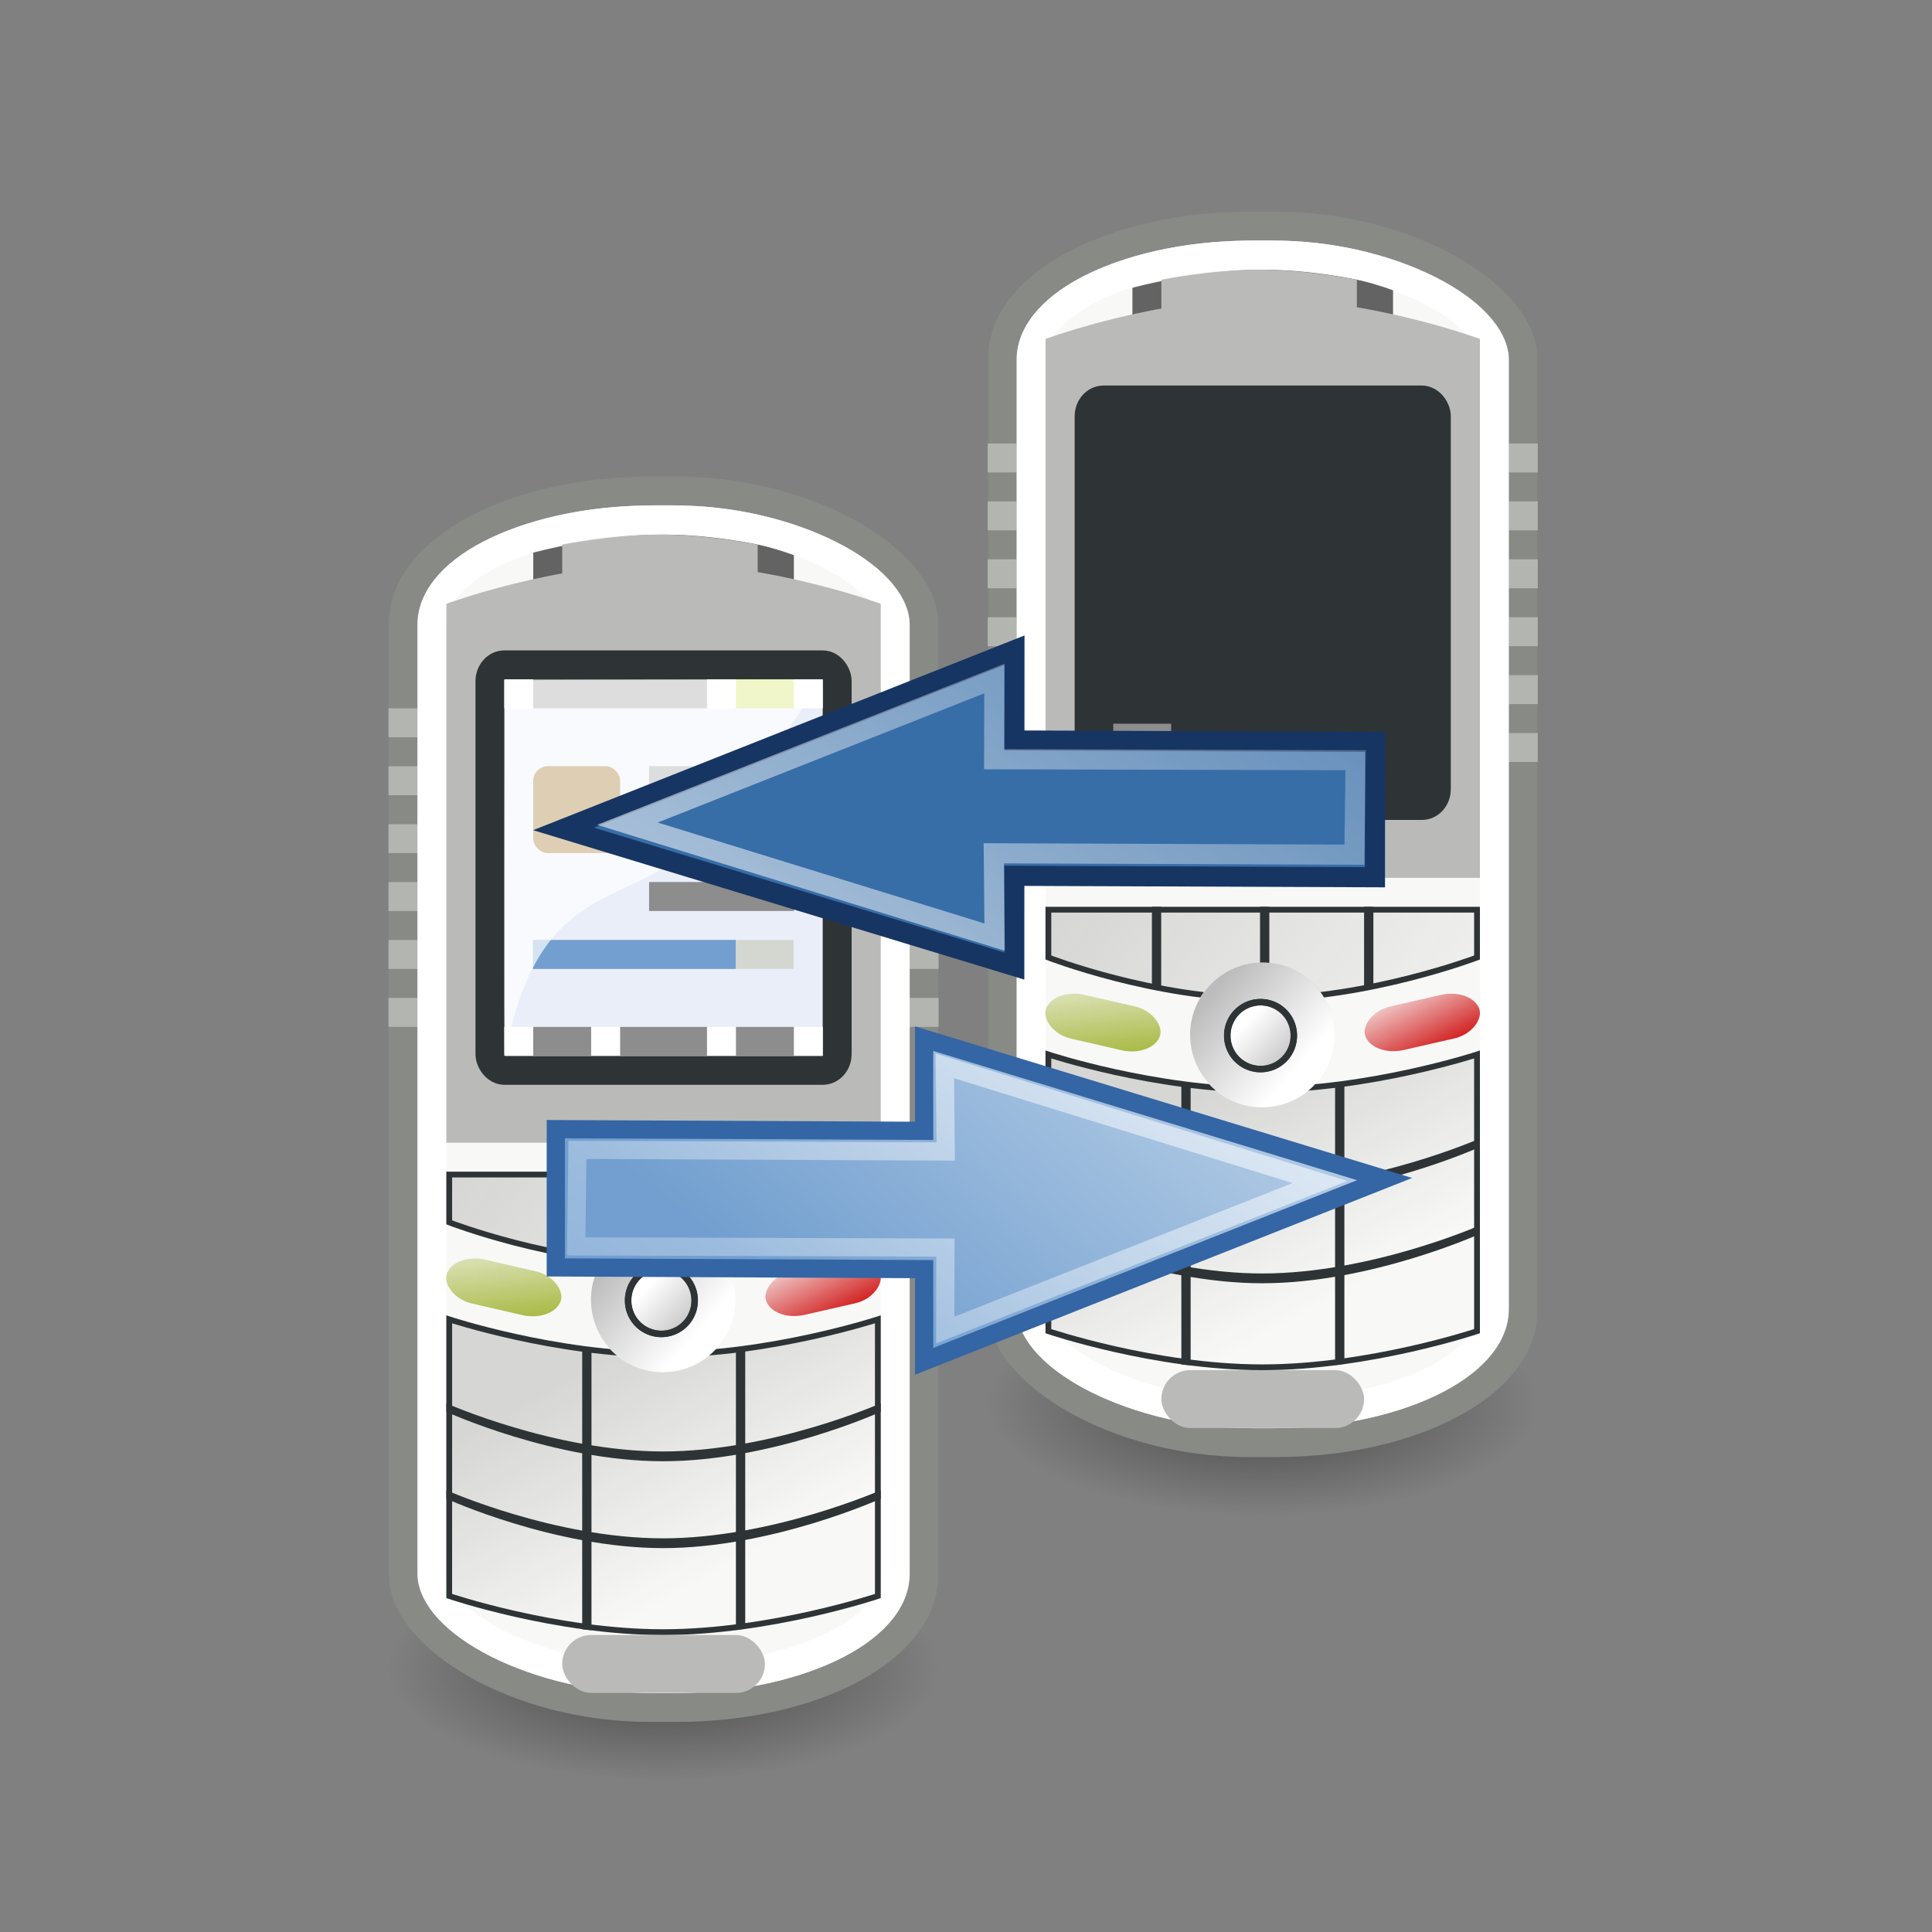<?xml version="1.0" encoding="UTF-8" standalone="no"?>
<svg
   xmlns:dc="http://purl.org/dc/elements/1.1/"
   xmlns:cc="http://creativecommons.org/ns#"
   xmlns:rdf="http://www.w3.org/1999/02/22-rdf-syntax-ns#"
   xmlns:svg="http://www.w3.org/2000/svg"
   xmlns="http://www.w3.org/2000/svg"
   xmlns:xlink="http://www.w3.org/1999/xlink"
   xmlns:sodipodi="http://sodipodi.sourceforge.net/DTD/sodipodi-0.dtd"
   xmlns:inkscape="http://www.inkscape.org/namespaces/inkscape"
   contentScriptType="text/ecmascript"
   width="88"
   baseProfile="tiny"
   zoomAndPan="magnify"
   contentStyleType="text/css"
   viewBox="0 0 88 88"
   height="88"
   preserveAspectRatio="xMidYMid meet"
   version="1.0"
   id="svg137839"
   sodipodi:version="0.32"
   inkscape:version="0.46"
   sodipodi:docname="switch.svg"
   inkscape:output_extension="org.inkscape.output.svg.inkscape">
  <rect x="0" y="0" width="88" height="88" fill="#808080" stroke="none"/>
  <sodipodi:namedview
     inkscape:window-height="682"
     inkscape:window-width="1024"
     inkscape:pageshadow="2"
     inkscape:pageopacity="0.0"
     guidetolerance="10.0"
     gridtolerance="10.0"
     objecttolerance="10.0"
     borderopacity="1.0"
     bordercolor="#666666"
     pagecolor="#ffffff"
     id="base"
     showgrid="false"
     inkscape:zoom="5.25"
     inkscape:cx="75.428571"
     inkscape:cy="44"
     inkscape:window-x="0"
     inkscape:window-y="52"
     inkscape:current-layer="svg137839" />
  <defs
     id="defs137841">
    <linearGradient
       inkscape:collect="always"
       xlink:href="#linearGradient5476"
       id="linearGradient59840"
       gradientUnits="userSpaceOnUse"
       gradientTransform="matrix(-0.902,0.211,-0.212,-0.899,63.541,37.874)"
       x1="25.95"
       y1="2.87"
       x2="29.478"
       y2="46.062" />
    <linearGradient
       inkscape:collect="always"
       id="linearGradient5476">
      <stop
         style="stop-color:#ffffff;stop-opacity:1;"
         offset="0"
         id="stop5478" />
      <stop
         style="stop-color:#ffffff;stop-opacity:0;"
         offset="1"
         id="stop5480" />
    </linearGradient>
    <linearGradient
       inkscape:collect="always"
       xlink:href="#linearGradient5476"
       id="linearGradient59859"
       gradientUnits="userSpaceOnUse"
       gradientTransform="matrix(1.107,-0.258,0.26,1.102,-19.667,12.198)"
       x1="25.95"
       y1="2.87"
       x2="29.478"
       y2="46.062" />
    <linearGradient
       id="linearGradient5464">
      <stop
         style="stop-color:#729fcf;stop-opacity:1;"
         offset="0"
         id="stop5466" />
      <stop
         style="stop-color:#afc9e4;stop-opacity:1;"
         offset="1"
         id="stop5468" />
    </linearGradient>
    <linearGradient
       inkscape:collect="always"
       xlink:href="#linearGradient5464"
       id="linearGradient59857"
       gradientUnits="userSpaceOnUse"
       gradientTransform="matrix(1.107,-0.258,0.26,1.102,-19.667,12.198)"
       x1="21.587"
       y1="23.499"
       x2="21.587"
       y2="2.816" />
    <inkscape:perspective
       sodipodi:type="inkscape:persp3d"
       inkscape:vp_x="0 : 44 : 1"
       inkscape:vp_y="0 : 1000 : 0"
       inkscape:vp_z="88 : 44 : 1"
       inkscape:persp3d-origin="44 : 29.333333 : 1"
       id="perspective138057" />
    <linearGradient
       x1="247.109"
       y1="-138.39"
       x2="249.828"
       gradientUnits="userSpaceOnUse"
       y2="-138.39"
       xlink:type="simple"
       xlink:actuate="onLoad"
       id="linearGradient7718"
       xlink:show="other">
      <stop
         stop-opacity="1"
         stop-color="#2e3436"
         offset="0"
         id="stop137844" />
      <stop
         stop-opacity="0"
         stop-color="#2e3436"
         offset="1"
         id="stop137846" />
    </linearGradient>
    <linearGradient
       x1="247.109"
       y1="-138.39"
       x2="249.828"
       gradientUnits="userSpaceOnUse"
       y2="-138.39"
       xlink:type="simple"
       xlink:actuate="onLoad"
       id="linearGradient7716"
       xlink:show="other">
      <stop
         stop-opacity="1"
         stop-color="#2e3436"
         offset="0"
         id="stop137849" />
      <stop
         stop-opacity="0"
         stop-color="#2e3436"
         offset="1"
         id="stop137851" />
    </linearGradient>
    <linearGradient
       x1="247.109"
       y1="-138.39"
       x2="249.828"
       gradientUnits="userSpaceOnUse"
       y2="-138.39"
       xlink:type="simple"
       xlink:actuate="onLoad"
       id="linearGradient4233"
       xlink:show="other">
      <stop
         stop-opacity="1"
         stop-color="#2e3436"
         offset="0"
         id="stop137854" />
      <stop
         stop-opacity="0"
         stop-color="#2e3436"
         offset="1"
         id="stop137856" />
    </linearGradient>
    <linearGradient
       xlink:type="simple"
       xlink:actuate="onLoad"
       id="linearGradient4227"
       xlink:show="other">
      <stop
         stop-opacity="1"
         stop-color="#2e3436"
         offset="0"
         id="stop137859" />
      <stop
         stop-opacity="0"
         stop-color="#2e3436"
         offset="1"
         id="stop137861" />
    </linearGradient>
    <linearGradient
       x1="-450.478"
       y1="-207.909"
       x2="-454.326"
       gradientUnits="userSpaceOnUse"
       y2="-211.445"
       xlink:type="simple"
       xlink:actuate="onLoad"
       id="linearGradient4023"
       xlink:show="other">
      <stop
         stop-opacity="1"
         stop-color="#8d8d8d"
         offset="0"
         id="stop137864" />
      <stop
         stop-opacity="0"
         stop-color="#8d8d8d"
         offset="1"
         id="stop137866" />
    </linearGradient>
    <linearGradient
       xlink:type="simple"
       xlink:actuate="onLoad"
       id="linearGradient3066"
       xlink:show="other">
      <stop
         stop-opacity="1"
         stop-color="#8d8d8d"
         offset="0"
         id="stop137869" />
      <stop
         stop-opacity="0"
         stop-color="#8d8d8d"
         offset="1"
         id="stop137871" />
    </linearGradient>
    <linearGradient
       x1="-454.629"
       y1="-212.707"
       x2="-450.646"
       gradientUnits="userSpaceOnUse"
       y2="-209.195"
       xlink:type="simple"
       xlink:actuate="onLoad"
       id="linearGradient4021"
       xlink:show="other">
      <stop
         stop-opacity="1"
         stop-color="#8d8d8d"
         offset="0"
         id="stop137874" />
      <stop
         stop-opacity="0"
         stop-color="#8d8d8d"
         offset="1"
         id="stop137876" />
    </linearGradient>
    <linearGradient
       xlink:type="simple"
       xlink:actuate="onLoad"
       id="linearGradient3056"
       xlink:show="other">
      <stop
         stop-opacity="1"
         stop-color="#8d8d8d"
         offset="0"
         id="stop137879" />
      <stop
         stop-opacity="0"
         stop-color="#8d8d8d"
         offset="1"
         id="stop137881" />
    </linearGradient>
    <linearGradient
       gradientTransform="translate(265.076,115.04)"
       id="linearGradient4281"
       gradientUnits="userSpaceOnUse"
       xlink:show="other"
       xlink:type="simple"
       x1="-284.97"
       y1="-77.513"
       y2="-80.6"
       x2="-284.242"
       xlink:actuate="onLoad">
      <stop
         stop-opacity="1"
         stop-color="#cc0000"
         offset="0"
         id="stop137884" />
      <stop
         stop-opacity="0"
         stop-color="#cc0000"
         offset="1"
         id="stop137886" />
    </linearGradient>
    <linearGradient
       xlink:type="simple"
       xlink:actuate="onLoad"
       id="linearGradient4275"
       xlink:show="other">
      <stop
         stop-opacity="1"
         stop-color="#cc0000"
         offset="0"
         id="stop137889" />
      <stop
         stop-opacity="0"
         stop-color="#cc0000"
         offset="1"
         id="stop137891" />
    </linearGradient>
    <linearGradient
       gradientTransform="translate(-164.004,215.587)"
       id="linearGradient4273"
       gradientUnits="userSpaceOnUse"
       xlink:show="other"
       xlink:type="simple"
       x1="191.132"
       y1="-188.647"
       y2="-192.713"
       x2="189.64"
       xlink:actuate="onLoad">
      <stop
         stop-opacity="1"
         stop-color="#9db029"
         offset="0"
         id="stop137894" />
      <stop
         stop-opacity="0"
         stop-color="#9db029"
         offset="1"
         id="stop137896" />
    </linearGradient>
    <linearGradient
       xlink:type="simple"
       xlink:actuate="onLoad"
       id="linearGradient4267"
       xlink:show="other">
      <stop
         stop-opacity="1"
         stop-color="#9db029"
         offset="0"
         id="stop137899" />
      <stop
         stop-opacity="0"
         stop-color="#9db029"
         offset="1"
         id="stop137901" />
    </linearGradient>
    <linearGradient
       x1="-456.224"
       y1="-244.171"
       x2="-451.312"
       gradientUnits="userSpaceOnUse"
       y2="-244.875"
       xlink:type="simple"
       xlink:actuate="onLoad"
       id="linearGradient4141"
       xlink:show="other">
      <stop
         stop-opacity="1"
         stop-color="#636363"
         offset="0"
         id="stop137904" />
      <stop
         stop-opacity="0"
         stop-color="#636363"
         offset="1"
         id="stop137906" />
    </linearGradient>
    <linearGradient
       xlink:type="simple"
       xlink:actuate="onLoad"
       id="linearGradient137908"
       xlink:show="other">
      <stop
         stop-opacity="1"
         stop-color="#636363"
         offset="0"
         id="stop137910" />
      <stop
         stop-opacity="0"
         stop-color="#636363"
         offset="1"
         id="stop137912" />
    </linearGradient>
    <linearGradient
       gradientTransform="matrix(0.797,0,0,0.743,385.556,187.252)"
       id="linearGradient3959"
       gradientUnits="userSpaceOnUse"
       xlink:show="other"
       xlink:type="simple"
       x1="-458.009"
       y1="-206.957"
       y2="-197.333"
       x2="-452.352"
       xlink:actuate="onLoad">
      <stop
         stop-opacity="1"
         stop-color="#d6d6d4"
         offset="0"
         id="stop137915" />
      <stop
         stop-opacity="0"
         stop-color="#d6d6d4"
         offset="1"
         id="stop137917" />
    </linearGradient>
    <linearGradient
       xlink:type="simple"
       xlink:actuate="onLoad"
       id="linearGradient19198"
       xlink:show="other">
      <stop
         stop-opacity="1"
         stop-color="#d6d6d4"
         offset="0"
         id="stop137920" />
      <stop
         stop-opacity="0"
         stop-color="#d6d6d4"
         offset="1"
         id="stop137922" />
    </linearGradient>
    <linearGradient
       gradientTransform="matrix(0.799,0,0,0.747,386.436,188.145)"
       id="linearGradient4197"
       gradientUnits="userSpaceOnUse"
       xlink:show="other"
       xlink:type="simple"
       x1="-462.031"
       y1="-216.857"
       y2="-204.177"
       x2="-443.469"
       xlink:actuate="onLoad">
      <stop
         stop-opacity="1"
         stop-color="#d6d6d4"
         offset="0"
         id="stop137925" />
      <stop
         stop-opacity="0"
         stop-color="#d6d6d4"
         offset="1"
         id="stop137927" />
    </linearGradient>
    <radialGradient
       gradientTransform="matrix(1,0,0,0.202,0,36.038)"
       id="radialGradient7013"
       gradientUnits="userSpaceOnUse"
       xlink:show="other"
       xlink:type="simple"
       r="13.474"
       cx="30.428"
       fx="30.428"
       cy="45.153"
       fy="45.153"
       xlink:actuate="onLoad">
      <stop
         stop-opacity="1"
         stop-color="#000000"
         offset="0"
         id="stop137930" />
      <stop
         stop-opacity="0"
         stop-color="#000000"
         offset="1"
         id="stop137932" />
    </radialGradient>
    <linearGradient
       xlink:type="simple"
       xlink:actuate="onLoad"
       id="linearGradient5919"
       xlink:show="other">
      <stop
         stop-opacity="1"
         stop-color="#000000"
         offset="0"
         id="stop137935" />
      <stop
         stop-opacity="0"
         stop-color="#000000"
         offset="1"
         id="stop137937" />
    </linearGradient>
    <radialGradient
       gradientTransform="matrix(3.495,4.547273e-2,-1.300942e-2,1,-25.421,-0.464)"
       id="linearGradient2924"
       gradientUnits="userSpaceOnUse"
       xlink:show="other"
       xlink:type="simple"
       r="2.188"
       cx="10.269"
       fx="10.269"
       cy="37.355"
       fy="37.355"
       xlink:actuate="onLoad">
      <stop
         stop-opacity="1"
         stop-color="#ffffff"
         offset="0"
         id="stop137940" />
      <stop
         stop-opacity="0"
         stop-color="#ffffff"
         offset="1"
         id="stop137942" />
    </radialGradient>
    <linearGradient
       xlink:type="simple"
       xlink:actuate="onLoad"
       id="linearGradient137944"
       xlink:show="other">
      <stop
         stop-opacity="1"
         stop-color="#ffffff"
         offset="0"
         id="stop137946" />
      <stop
         stop-opacity="0"
         stop-color="#ffffff"
         offset="1"
         id="stop137948" />
    </linearGradient>
    <radialGradient
       inkscape:collect="always"
       xlink:href="#radialGradient7013"
       id="radialGradient138529"
       gradientUnits="userSpaceOnUse"
       gradientTransform="matrix(1,0,0,0.202,0,36.038)"
       cx="30.428"
       cy="45.153"
       fx="30.428"
       fy="45.153"
       r="13.474" />
    <linearGradient
       inkscape:collect="always"
       xlink:href="#linearGradient4197"
       id="linearGradient138531"
       gradientUnits="userSpaceOnUse"
       gradientTransform="matrix(0.799,0,0,0.747,386.436,188.145)"
       x1="-462.031"
       y1="-216.857"
       x2="-443.469"
       y2="-204.177" />
    <linearGradient
       inkscape:collect="always"
       xlink:href="#linearGradient3959"
       id="linearGradient138533"
       gradientUnits="userSpaceOnUse"
       gradientTransform="matrix(0.797,0,0,0.743,385.556,187.252)"
       x1="-458.009"
       y1="-206.957"
       x2="-452.352"
       y2="-197.333" />
    <linearGradient
       inkscape:collect="always"
       xlink:href="#linearGradient4273"
       id="linearGradient138535"
       gradientUnits="userSpaceOnUse"
       gradientTransform="translate(-164.004,215.587)"
       x1="191.132"
       y1="-188.647"
       x2="189.64"
       y2="-192.713" />
    <linearGradient
       inkscape:collect="always"
       xlink:href="#linearGradient4281"
       id="linearGradient138537"
       gradientUnits="userSpaceOnUse"
       gradientTransform="translate(265.076,115.04)"
       x1="-284.97"
       y1="-77.513"
       x2="-284.242"
       y2="-80.6" />
    <linearGradient
       inkscape:collect="always"
       xlink:href="#linearGradient4021"
       id="linearGradient138539"
       gradientUnits="userSpaceOnUse"
       x1="-454.629"
       y1="-212.707"
       x2="-450.646"
       y2="-209.195" />
    <linearGradient
       inkscape:collect="always"
       xlink:href="#linearGradient7716"
       id="linearGradient138541"
       gradientUnits="userSpaceOnUse"
       x1="247.109"
       y1="-138.39"
       x2="249.828"
       y2="-138.39" />
    <linearGradient
       inkscape:collect="always"
       xlink:href="#linearGradient4023"
       id="linearGradient138543"
       gradientUnits="userSpaceOnUse"
       x1="-450.478"
       y1="-207.909"
       x2="-454.326"
       y2="-211.445" />
    <linearGradient
       inkscape:collect="always"
       xlink:href="#linearGradient7718"
       id="linearGradient138545"
       gradientUnits="userSpaceOnUse"
       x1="247.109"
       y1="-138.39"
       x2="249.828"
       y2="-138.39" />
    <linearGradient
       inkscape:collect="always"
       xlink:href="#linearGradient4233"
       id="linearGradient138547"
       gradientUnits="userSpaceOnUse"
       x1="247.109"
       y1="-138.39"
       x2="249.828"
       y2="-138.39" />
  </defs>
  <g
     transform="matrix(1.319,0,0,1.319,-2.103,19.058)"
     id="g137950">
    <path
       display="inline"
       d="M 43.903,45.153 C 43.903,46.656 37.87,47.873 30.428,47.873 C 22.986,47.873 16.954,46.656 16.954,45.153 C 16.954,43.651 22.986,42.433 30.428,42.433 C 37.87,42.433 43.903,43.651 43.903,45.153 z"
       transform="matrix(0.705,0,0,1.419,3.056,-20.921)"
       stroke-miterlimit="4"
       id="path137952"
       style="fill:url(#radialGradient7013);fill-opacity:0.45;stroke:none;stroke-width:1.8;stroke-linecap:round;stroke-linejoin:round;stroke-miterlimit:4;stroke-dasharray:none;stroke-opacity:1;display:inline" />
    <rect
       display="inline"
       width="17.966"
       stroke-miterlimit="4"
       height="42.003"
       x="15.526"
       rx="8.519"
       y="2.511"
       ry="4.542"
       id="rect137954"
       style="fill:#f8f8f7;fill-opacity:1;stroke:#888a85;stroke-width:1;stroke-linecap:round;stroke-linejoin:round;stroke-miterlimit:4;stroke-dasharray:none;stroke-opacity:1;display:inline" />
    <path
       display="inline"
       d="M 20.009,4.637 C 20.009,4.637 22.259,4.012 24.509,4.012 C 26.759,4.012 29.009,4.637 29.009,4.637 L 29.009,13.012 L 20.009,13.012 L 20.009,4.637 z"
       stroke-miterlimit="4"
       id="path137956"
       style="fill:#636363;fill-opacity:1;stroke:none;stroke-width:1;stroke-linecap:round;stroke-linejoin:round;stroke-miterlimit:4;stroke-opacity:1;display:inline" />
    <path
       display="inline"
       d="M 21.009,4.36 C 21.009,4.36 22.697,4.012 24.384,4.012 C 26.072,4.012 27.759,4.36 27.759,4.36 L 27.759,9.012 L 21.009,9.012 L 21.009,4.36 z"
       stroke-miterlimit="4"
       id="path137958"
       style="fill:#babbb8;fill-opacity:1;stroke:none;stroke-width:1;stroke-linecap:round;stroke-linejoin:round;stroke-miterlimit:4;stroke-opacity:1;display:inline" />
    <rect
       display="inline"
       width="16"
       stroke-miterlimit="4"
       height="40.018"
       x="16.509"
       rx="7.738"
       y="3.501"
       ry="3.636"
       id="rect137960"
       style="fill:none;fill-opacity:0.577;stroke:#ffffff;stroke-width:1;stroke-linecap:round;stroke-linejoin:round;stroke-miterlimit:4;stroke-dasharray:none;stroke-opacity:1;display:inline" />
    <path
       display="inline"
       d="M 17.009,6.402 C 17.009,6.402 20.759,5.012 24.509,5.012 C 28.259,5.012 32.009,6.402 32.009,6.402 L 32.009,25.012 L 17.009,25.012 L 17.009,6.402 z"
       stroke-miterlimit="4"
       id="path137962"
       style="fill:#babbb8;fill-opacity:1;stroke:none;stroke-width:1;stroke-linecap:round;stroke-linejoin:round;stroke-miterlimit:4;stroke-opacity:1;display:inline" />
    <path
       display="inline"
       d="M 17.107,26.112 L 31.909,26.112 L 31.909,27.763 C 31.909,27.763 28.173,29.183 24.473,29.183 C 20.772,29.183 17.107,27.763 17.107,27.763 L 17.107,26.112 z"
       stroke-miterlimit="4"
       id="path137964"
       style="fill:url(#linearGradient4197);fill-opacity:1;stroke:#2e3436;stroke-width:0.2;stroke-linecap:round;stroke-linejoin:miter;stroke-miterlimit:4;stroke-dasharray:none;stroke-opacity:1;display:inline" />
    <path
       display="inline"
       d="M 17.107,31.112 C 17.107,31.112 20.79,32.327 24.491,32.327 C 28.191,32.327 31.909,31.112 31.909,31.112 L 31.909,40.666 C 31.909,40.666 28.191,41.914 24.491,41.914 C 20.79,41.914 17.107,40.666 17.107,40.666 L 17.107,31.112 z"
       stroke-miterlimit="4"
       id="path137966"
       style="fill:url(#linearGradient3959);fill-opacity:1;stroke:#2e3436;stroke-width:0.2;stroke-linecap:round;stroke-linejoin:miter;stroke-miterlimit:4;stroke-dasharray:none;stroke-opacity:1;display:inline" />
    <rect
       display="inline"
       width="0.324"
       transform="matrix(0.991,-0.134,0,1,0,0)"
       stroke-miterlimit="4"
       height="9.64"
       x="27.253"
       y="35.851"
       id="rect137968"
       style="fill:#2e3436;fill-opacity:1;fill-rule:nonzero;stroke:none;stroke-width:0.2;stroke-linecap:round;stroke-linejoin:round;stroke-miterlimit:4;stroke-dasharray:none;stroke-opacity:1;display:inline" />
    <rect
       display="inline"
       width="0.322"
       transform="matrix(0.996,9.476264e-2,0,1,0,0)"
       stroke-miterlimit="4"
       height="9.626"
       x="21.786"
       y="30.127"
       id="rect137970"
       style="fill:#2e3436;fill-opacity:1;fill-rule:nonzero;stroke:none;stroke-width:0.2;stroke-linecap:round;stroke-linejoin:round;stroke-miterlimit:4;stroke-dasharray:none;stroke-opacity:1;display:inline" />
    <rect
       display="inline"
       width="11.99"
       stroke-miterlimit="4"
       height="14.002"
       x="18.514"
       rx="0.498"
       y="8.511"
       ry="0.564"
       id="rect137972"
       style="fill:#eaeef9;fill-opacity:1;stroke:#2e3436;stroke-width:1;stroke-linecap:round;stroke-linejoin:round;stroke-miterlimit:4;stroke-dasharray:none;stroke-opacity:1;display:inline" />
    <rect
       display="inline"
       width="11"
       stroke-miterlimit="4"
       height="1"
       x="19.009"
       y="21.012"
       id="rect137974"
       style="fill:#ffffff;fill-opacity:1;fill-rule:nonzero;stroke:none;stroke-width:1;stroke-linecap:butt;stroke-linejoin:round;stroke-miterlimit:4;stroke-dasharray:none;stroke-opacity:1;display:inline" />
    <rect
       display="inline"
       width="3"
       stroke-miterlimit="4"
       height="1"
       x="23.009"
       rx="0"
       y="21.012"
       ry="1.237"
       id="rect137976"
       style="fill:#8d8d8d;fill-opacity:1;stroke:none;stroke-width:0.25;stroke-linecap:round;stroke-linejoin:round;stroke-miterlimit:4;stroke-dasharray:none;stroke-opacity:1;display:inline" />
    <rect
       display="inline"
       width="0.321"
       stroke-miterlimit="4"
       height="2.75"
       x="20.682"
       y="26.012"
       id="rect137978"
       style="fill:#2e3436;fill-opacity:1;fill-rule:nonzero;stroke:none;stroke-width:0.2;stroke-linecap:round;stroke-linejoin:round;stroke-miterlimit:4;stroke-dasharray:none;stroke-opacity:1;display:inline" />
    <rect
       display="inline"
       width="0.321"
       stroke-miterlimit="4"
       height="3.163"
       x="24.416"
       y="26.012"
       id="rect137980"
       style="fill:#2e3436;fill-opacity:1;fill-rule:nonzero;stroke:none;stroke-width:0.2;stroke-linecap:round;stroke-linejoin:round;stroke-miterlimit:4;stroke-dasharray:none;stroke-opacity:1;display:inline" />
    <rect
       display="inline"
       width="0.321"
       stroke-miterlimit="4"
       height="2.734"
       x="28.009"
       y="26.012"
       id="rect137982"
       style="fill:#2e3436;fill-opacity:1;fill-rule:nonzero;stroke:none;stroke-width:0.2;stroke-linecap:round;stroke-linejoin:round;stroke-miterlimit:4;stroke-dasharray:none;stroke-opacity:1;display:inline" />
    <rect
       display="inline"
       width="4.048"
       transform="matrix(0.974,0.224,-0.298,0.955,0,0)"
       stroke-miterlimit="4"
       height="1.582"
       x="25.139"
       rx="1.127"
       y="24.26"
       ry="1.127"
       id="rect137984"
       style="fill:url(#linearGradient4273);fill-opacity:1;stroke:none;stroke-width:1;stroke-linecap:round;stroke-linejoin:round;stroke-miterlimit:4;stroke-dasharray:none;stroke-opacity:1;display:inline" />
    <rect
       display="inline"
       width="4.047"
       transform="matrix(-0.975,0.223,0.299,0.954,0,0)"
       stroke-miterlimit="4"
       height="1.575"
       x="-21.753"
       rx="1.127"
       y="35.276"
       ry="1.127"
       id="rect137986"
       style="fill:url(#linearGradient4281);fill-opacity:1;stroke:none;stroke-width:1;stroke-linecap:round;stroke-linejoin:round;stroke-miterlimit:4;stroke-dasharray:none;stroke-opacity:1;display:inline" />
    <g
       transform="matrix(0.927,0,0,0.968,-205.881,164.452)"
       display="inline"
       id="g137988"
       style="display:inline">
      <path
         display="inline"
         d="M -449.145,-210.47 C -449.145,-208.627 -450.639,-207.133 -452.482,-207.133 C -454.325,-207.133 -455.819,-208.627 -455.819,-210.47 C -455.819,-212.312 -454.325,-213.806 -452.482,-213.806 C -450.639,-213.806 -449.145,-212.312 -449.145,-210.47 z"
         transform="matrix(0.807,0,0,0.774,613.665,24.458)"
         stroke-miterlimit="4"
         id="path137990"
         style="fill:#ffffff;fill-opacity:1;stroke:none;stroke-width:1;stroke-linecap:round;stroke-linejoin:round;stroke-miterlimit:4;stroke-dasharray:none;stroke-opacity:1;display:inline" />
      <path
         display="inline"
         d="M -449.145,-210.47 C -449.145,-208.627 -450.639,-207.133 -452.482,-207.133 C -454.325,-207.133 -455.819,-208.627 -455.819,-210.47 C -455.819,-212.312 -454.325,-213.806 -452.482,-213.806 C -450.639,-213.806 -449.145,-212.312 -449.145,-210.47 z"
         transform="matrix(0.807,0,0,0.774,613.673,24.455)"
         stroke-miterlimit="4"
         id="path137992"
         style="fill:url(#linearGradient4021);fill-opacity:0.593;stroke:none;stroke-width:1;stroke-linecap:round;stroke-linejoin:round;stroke-miterlimit:4;stroke-dasharray:none;stroke-opacity:1;display:inline" />
    </g>
    <g
       transform="matrix(0.927,0,0,0.968,-205.881,164.452)"
       display="inline"
       stroke-miterlimit="4"
       id="g137994"
       style="fill-opacity:1;stroke:url(#linearGradient4233);stroke-width:0.235;stroke-miterlimit:4;stroke-dasharray:none;stroke-opacity:1;display:inline">
      <path
         display="inline"
         d="M -452.04,-210.945 C -452.038,-210.395 -452.33,-209.885 -452.806,-209.61 C -453.282,-209.334 -453.869,-209.334 -454.345,-209.61 C -454.821,-209.885 -455.114,-210.395 -455.112,-210.945 C -455.114,-211.495 -454.821,-212.004 -454.345,-212.28 C -453.869,-212.555 -453.282,-212.555 -452.806,-212.28 C -452.33,-212.004 -452.038,-211.495 -452.04,-210.945 z"
         transform="matrix(0.807,0,0,0.774,614.485,24.851)"
         stroke-miterlimit="4"
         id="path137996"
         style="fill:#ffffff;fill-opacity:1;stroke:url(#linearGradient7716);stroke-width:0.298;stroke-linecap:round;stroke-linejoin:round;stroke-miterlimit:4;stroke-dasharray:none;stroke-opacity:1;display:inline" />
      <path
         display="inline"
         d="M -452.04,-210.945 C -452.038,-210.395 -452.33,-209.885 -452.806,-209.61 C -453.282,-209.334 -453.869,-209.334 -454.345,-209.61 C -454.821,-209.885 -455.114,-210.395 -455.112,-210.945 C -455.114,-211.495 -454.821,-212.004 -454.345,-212.28 C -453.869,-212.555 -453.282,-212.555 -452.806,-212.28 C -452.33,-212.004 -452.038,-211.495 -452.04,-210.945 z"
         transform="matrix(0.807,0,0,0.774,614.49,24.849)"
         stroke-miterlimit="4"
         id="path137998"
         style="fill:url(#linearGradient4023);fill-opacity:1;stroke:url(#linearGradient7718);stroke-width:0.298;stroke-linecap:round;stroke-linejoin:round;stroke-miterlimit:4;stroke-dasharray:none;stroke-opacity:1;display:inline" />
    </g>
    <rect
       display="inline"
       width="2"
       stroke-miterlimit="4"
       height="1"
       x="27.009"
       rx="0"
       y="21.012"
       ry="1.237"
       id="rect138000"
       style="fill:#8d8d8d;fill-opacity:1;stroke:none;stroke-width:0.25;stroke-linecap:round;stroke-linejoin:round;stroke-miterlimit:4;stroke-dasharray:none;stroke-opacity:1;display:inline" />
    <rect
       display="inline"
       width="2"
       stroke-miterlimit="4"
       height="1"
       x="20.009"
       rx="0"
       y="21.012"
       ry="1.237"
       id="rect138002"
       style="fill:#8d8d8d;fill-opacity:1;stroke:none;stroke-width:0.25;stroke-linecap:round;stroke-linejoin:round;stroke-miterlimit:4;stroke-dasharray:none;stroke-opacity:1;display:inline" />
    <rect
       display="inline"
       width="11"
       stroke-miterlimit="4"
       height="1"
       x="19.009"
       y="9.012"
       id="rect138004"
       style="fill:#ffffff;fill-opacity:1;fill-rule:nonzero;stroke:none;stroke-width:1;stroke-linecap:butt;stroke-linejoin:miter;stroke-miterlimit:4;stroke-dasharray:none;stroke-opacity:1;display:inline" />
    <rect
       display="inline"
       width="2"
       stroke-miterlimit="4"
       height="1"
       x="27.009"
       rx="0.498"
       y="9.012"
       ry="0"
       id="rect138006"
       style="fill:#cee14b;fill-opacity:1;stroke:none;stroke-width:0.25;stroke-linecap:round;stroke-linejoin:round;stroke-miterlimit:4;stroke-dasharray:none;stroke-opacity:1;display:inline" />
    <rect
       display="inline"
       width="5.009"
       stroke-miterlimit="4"
       height="1"
       x="24.009"
       rx="0"
       y="14.01"
       ry="1.237"
       id="rect138008"
       style="fill:#8d8d8d;fill-opacity:1;stroke:none;stroke-width:0.25;stroke-linecap:round;stroke-linejoin:round;stroke-miterlimit:4;stroke-dasharray:none;stroke-opacity:1;display:inline" />
    <rect
       display="inline"
       width="6"
       stroke-miterlimit="4"
       height="1"
       x="20.009"
       rx="0"
       y="9.012"
       ry="1.237"
       id="rect138010"
       style="fill:#8d8d8d;fill-opacity:1;stroke:none;stroke-width:0.25;stroke-linecap:round;stroke-linejoin:round;stroke-miterlimit:4;stroke-dasharray:none;stroke-opacity:1;display:inline" />
    <rect
       display="inline"
       width="9"
       stroke-miterlimit="4"
       height="1"
       x="20"
       rx="0"
       y="18.012"
       ry="1.237"
       id="rect138012"
       style="fill:#d3d7cf;fill-opacity:1;stroke:none;stroke-width:0.25;stroke-linecap:round;stroke-linejoin:round;stroke-miterlimit:4;stroke-dasharray:none;stroke-opacity:1;display:inline" />
    <rect
       display="inline"
       width="7"
       stroke-miterlimit="4"
       height="1"
       x="20"
       rx="0"
       y="18.01"
       ry="1.237"
       id="rect138014"
       style="fill:#729fcf;fill-opacity:1;stroke:none;stroke-width:0.25;stroke-linecap:round;stroke-linejoin:round;stroke-miterlimit:4;stroke-dasharray:none;stroke-opacity:1;display:inline" />
    <rect
       display="inline"
       width="3"
       stroke-miterlimit="4"
       height="3"
       x="20.009"
       rx="0.498"
       y="12.01"
       ry="0.498"
       id="rect138016"
       style="fill:#8f5902;fill-opacity:1;stroke:none;stroke-width:0.25;stroke-linecap:round;stroke-linejoin:round;stroke-miterlimit:4;stroke-dasharray:none;stroke-opacity:1;display:inline" />
    <rect
       display="inline"
       width="5.009"
       stroke-miterlimit="4"
       height="1"
       x="24.009"
       rx="0"
       y="12.01"
       ry="1.237"
       id="rect138018"
       style="fill:#8d8d8d;fill-opacity:1;stroke:none;stroke-width:0.25;stroke-linecap:round;stroke-linejoin:round;stroke-miterlimit:4;stroke-dasharray:none;stroke-opacity:1;display:inline" />
    <rect
       display="inline"
       width="5.009"
       stroke-miterlimit="4"
       height="1"
       x="24.009"
       rx="0"
       y="16.01"
       ry="1.237"
       id="rect138020"
       style="fill:#8d8d8d;fill-opacity:1;stroke:none;stroke-width:0.25;stroke-linecap:round;stroke-linejoin:round;stroke-miterlimit:4;stroke-dasharray:none;stroke-opacity:1;display:inline" />
    <path
       display="inline"
       d="M 19.015,9.04 C 19.015,9.04 29.413,9.015 30.009,9.012 C 30.009,9.012 27.031,13.425 25.362,14.903 C 23.072,16.932 20.163,15.996 19.032,22.009 C 18.987,22.247 19.024,9.902 19.015,9.04 z"
       stroke-miterlimit="4"
       id="path138022"
       style="fill:#ffffff;fill-opacity:0.703;stroke:none;stroke-width:1;stroke-linecap:round;stroke-linejoin:round;stroke-miterlimit:4;stroke-opacity:1;display:inline" />
    <rect
       display="inline"
       width="7"
       stroke-miterlimit="4"
       height="2"
       x="21.009"
       rx="1"
       y="42.012"
       ry="1"
       id="rect138024"
       style="fill:#babbb8;fill-opacity:1;fill-rule:nonzero;stroke:none;stroke-width:1;stroke-linecap:butt;stroke-linejoin:round;stroke-miterlimit:4;stroke-dasharray:none;stroke-opacity:1;display:inline" />
    <path
       display="inline"
       d="M 17.009,37.012 C 17.009,37.012 20.741,38.674 24.491,38.674 C 28.241,38.674 32.009,37.012 32.009,37.012 L 32.009,37.306 C 32.009,37.306 28.241,39.012 24.491,39.012 C 20.741,39.012 17.009,37.306 17.009,37.306 L 17.009,37.012 z"
       stroke-miterlimit="4"
       id="path138026"
       style="fill:#2e3436;fill-opacity:1;stroke:none;stroke-width:1;stroke-linecap:round;stroke-linejoin:round;stroke-miterlimit:4;stroke-opacity:1;display:inline" />
    <path
       display="inline"
       d="M 17.009,34.012 C 17.009,34.012 20.741,35.674 24.491,35.674 C 28.241,35.674 32.009,34.012 32.009,34.012 L 32.009,34.306 C 32.009,34.306 28.241,36.012 24.491,36.012 C 20.741,36.012 17.009,34.306 17.009,34.306 L 17.009,34.012 z"
       stroke-miterlimit="4"
       id="path138028"
       style="fill:#2e3436;fill-opacity:1;stroke:none;stroke-width:1;stroke-linecap:round;stroke-linejoin:round;stroke-miterlimit:4;stroke-opacity:1;display:inline" />
    <rect
       display="inline"
       width="1"
       stroke-miterlimit="4"
       height="1"
       x="15.009"
       y="12.012"
       id="rect138030"
       style="fill:#fcfcfc;fill-opacity:0.379;fill-rule:nonzero;stroke:none;stroke-width:1;stroke-linecap:butt;stroke-linejoin:round;stroke-miterlimit:4;stroke-dasharray:none;stroke-opacity:1;display:inline" />
    <rect
       display="inline"
       width="1"
       stroke-miterlimit="4"
       height="1"
       x="15.009"
       y="14.012"
       id="rect138032"
       style="fill:#fcfcfc;fill-opacity:0.379;fill-rule:nonzero;stroke:none;stroke-width:1;stroke-linecap:butt;stroke-linejoin:round;stroke-miterlimit:4;stroke-dasharray:none;stroke-opacity:1;display:inline" />
    <rect
       display="inline"
       width="1"
       stroke-miterlimit="4"
       height="1"
       x="15.009"
       y="16.012"
       id="rect138034"
       style="fill:#fcfcfc;fill-opacity:0.379;fill-rule:nonzero;stroke:none;stroke-width:1;stroke-linecap:butt;stroke-linejoin:round;stroke-miterlimit:4;stroke-dasharray:none;stroke-opacity:1;display:inline" />
    <rect
       display="inline"
       width="1"
       stroke-miterlimit="4"
       height="1"
       x="15.009"
       y="18.012"
       id="rect138036"
       style="fill:#fcfcfc;fill-opacity:0.379;fill-rule:nonzero;stroke:none;stroke-width:1;stroke-linecap:butt;stroke-linejoin:round;stroke-miterlimit:4;stroke-dasharray:none;stroke-opacity:1;display:inline" />
    <rect
       display="inline"
       width="1"
       stroke-miterlimit="4"
       height="1"
       x="15.009"
       y="20.012"
       id="rect138038"
       style="fill:#fcfcfc;fill-opacity:0.379;fill-rule:nonzero;stroke:none;stroke-width:1;stroke-linecap:butt;stroke-linejoin:round;stroke-miterlimit:4;stroke-dasharray:none;stroke-opacity:1;display:inline" />
    <rect
       display="inline"
       width="1"
       stroke-miterlimit="4"
       height="1"
       x="33.009"
       y="12.012"
       id="rect138040"
       style="fill:#fcfcfc;fill-opacity:0.379;fill-rule:nonzero;stroke:none;stroke-width:1;stroke-linecap:butt;stroke-linejoin:round;stroke-miterlimit:4;stroke-dasharray:none;stroke-opacity:1;display:inline" />
    <rect
       display="inline"
       width="1"
       stroke-miterlimit="4"
       height="1"
       x="33.009"
       y="14.012"
       id="rect138042"
       style="fill:#fcfcfc;fill-opacity:0.379;fill-rule:nonzero;stroke:none;stroke-width:1;stroke-linecap:butt;stroke-linejoin:round;stroke-miterlimit:4;stroke-dasharray:none;stroke-opacity:1;display:inline" />
    <rect
       display="inline"
       width="1"
       stroke-miterlimit="4"
       height="1"
       x="33.009"
       y="16.012"
       id="rect138044"
       style="fill:#fcfcfc;fill-opacity:0.379;fill-rule:nonzero;stroke:none;stroke-width:1;stroke-linecap:butt;stroke-linejoin:round;stroke-miterlimit:4;stroke-dasharray:none;stroke-opacity:1;display:inline" />
    <rect
       display="inline"
       width="1"
       stroke-miterlimit="4"
       height="1"
       x="33.009"
       y="18.012"
       id="rect138046"
       style="fill:#fcfcfc;fill-opacity:0.379;fill-rule:nonzero;stroke:none;stroke-width:1;stroke-linecap:butt;stroke-linejoin:round;stroke-miterlimit:4;stroke-dasharray:none;stroke-opacity:1;display:inline" />
    <rect
       display="inline"
       width="1"
       stroke-miterlimit="4"
       height="1"
       x="33.009"
       y="20.012"
       id="rect138048"
       style="fill:#fcfcfc;fill-opacity:0.379;fill-rule:nonzero;stroke:none;stroke-width:1;stroke-linecap:butt;stroke-linejoin:round;stroke-miterlimit:4;stroke-dasharray:none;stroke-opacity:1;display:inline" />
    <rect
       display="inline"
       width="1"
       stroke-miterlimit="4"
       height="1"
       x="15.009"
       y="10.012"
       id="rect138050"
       style="fill:#fcfcfc;fill-opacity:0.379;fill-rule:nonzero;stroke:none;stroke-width:1;stroke-linecap:butt;stroke-linejoin:round;stroke-miterlimit:4;stroke-dasharray:none;stroke-opacity:1;display:inline" />
    <rect
       display="inline"
       width="1"
       stroke-miterlimit="4"
       height="1"
       x="33.009"
       y="10.012"
       id="rect138052"
       style="fill:#fcfcfc;fill-opacity:0.379;fill-rule:nonzero;stroke:none;stroke-width:1;stroke-linecap:butt;stroke-linejoin:round;stroke-miterlimit:4;stroke-dasharray:none;stroke-opacity:1;display:inline" />
  </g>
  <g
     transform="matrix(1.319,0,0,1.319,25.188,6.994)"
     id="g138404">
    <path
       display="inline"
       d="M 43.903,45.153 C 43.903,46.656 37.87,47.873 30.428,47.873 C 22.986,47.873 16.954,46.656 16.954,45.153 C 16.954,43.651 22.986,42.433 30.428,42.433 C 37.87,42.433 43.903,43.651 43.903,45.153 z"
       transform="matrix(0.705,0,0,1.419,3.056,-20.921)"
       stroke-miterlimit="4"
       id="path138406"
       style="fill:url(#radialGradient138529);fill-opacity:0.45;stroke:none;stroke-width:1.8;stroke-linecap:round;stroke-linejoin:round;stroke-miterlimit:4;stroke-dasharray:none;stroke-opacity:1;display:inline" />
    <rect
       display="inline"
       width="17.966"
       stroke-miterlimit="4"
       height="42.003"
       x="15.526"
       rx="8.519"
       y="2.511"
       ry="4.542"
       id="rect138408"
       style="fill:#f8f8f7;fill-opacity:1;stroke:#888a85;stroke-width:1;stroke-linecap:round;stroke-linejoin:round;stroke-miterlimit:4;stroke-dasharray:none;stroke-opacity:1;display:inline" />
    <path
       display="inline"
       d="M 20.009,4.637 C 20.009,4.637 22.259,4.012 24.509,4.012 C 26.759,4.012 29.009,4.637 29.009,4.637 L 29.009,13.012 L 20.009,13.012 L 20.009,4.637 z"
       stroke-miterlimit="4"
       id="path138410"
       style="fill:#636363;fill-opacity:1;stroke:none;stroke-width:1;stroke-linecap:round;stroke-linejoin:round;stroke-miterlimit:4;stroke-opacity:1;display:inline" />
    <path
       display="inline"
       d="M 21.009,4.36 C 21.009,4.36 22.697,4.012 24.384,4.012 C 26.072,4.012 27.759,4.36 27.759,4.36 L 27.759,9.012 L 21.009,9.012 L 21.009,4.36 z"
       stroke-miterlimit="4"
       id="path138412"
       style="fill:#babbb8;fill-opacity:1;stroke:none;stroke-width:1;stroke-linecap:round;stroke-linejoin:round;stroke-miterlimit:4;stroke-opacity:1;display:inline" />
    <rect
       display="inline"
       width="16"
       stroke-miterlimit="4"
       height="40.018"
       x="16.509"
       rx="7.738"
       y="3.501"
       ry="3.636"
       id="rect138414"
       style="fill:none;fill-opacity:0.577;stroke:#ffffff;stroke-width:1;stroke-linecap:round;stroke-linejoin:round;stroke-miterlimit:4;stroke-dasharray:none;stroke-opacity:1;display:inline" />
    <path
       display="inline"
       d="M 17.009,6.402 C 17.009,6.402 20.759,5.012 24.509,5.012 C 28.259,5.012 32.009,6.402 32.009,6.402 L 32.009,25.012 L 17.009,25.012 L 17.009,6.402 z"
       stroke-miterlimit="4"
       id="path138416"
       style="fill:#babbb8;fill-opacity:1;stroke:none;stroke-width:1;stroke-linecap:round;stroke-linejoin:round;stroke-miterlimit:4;stroke-opacity:1;display:inline" />
    <path
       display="inline"
       d="M 17.107,26.112 L 31.909,26.112 L 31.909,27.763 C 31.909,27.763 28.173,29.183 24.473,29.183 C 20.772,29.183 17.107,27.763 17.107,27.763 L 17.107,26.112 z"
       stroke-miterlimit="4"
       id="path138418"
       style="fill:url(#linearGradient138531);fill-opacity:1;stroke:#2e3436;stroke-width:0.2;stroke-linecap:round;stroke-linejoin:miter;stroke-miterlimit:4;stroke-dasharray:none;stroke-opacity:1;display:inline" />
    <path
       display="inline"
       d="M 17.107,31.112 C 17.107,31.112 20.79,32.327 24.491,32.327 C 28.191,32.327 31.909,31.112 31.909,31.112 L 31.909,40.666 C 31.909,40.666 28.191,41.914 24.491,41.914 C 20.79,41.914 17.107,40.666 17.107,40.666 L 17.107,31.112 z"
       stroke-miterlimit="4"
       id="path138420"
       style="fill:url(#linearGradient138533);fill-opacity:1;stroke:#2e3436;stroke-width:0.2;stroke-linecap:round;stroke-linejoin:miter;stroke-miterlimit:4;stroke-dasharray:none;stroke-opacity:1;display:inline" />
    <rect
       display="inline"
       width="0.324"
       transform="matrix(0.991,-0.134,0,1,0,0)"
       stroke-miterlimit="4"
       height="9.64"
       x="27.253"
       y="35.851"
       id="rect138422"
       style="fill:#2e3436;fill-opacity:1;fill-rule:nonzero;stroke:none;stroke-width:0.2;stroke-linecap:round;stroke-linejoin:round;stroke-miterlimit:4;stroke-dasharray:none;stroke-opacity:1;display:inline" />
    <rect
       display="inline"
       width="0.322"
       transform="matrix(0.996,9.476264e-2,0,1,0,0)"
       stroke-miterlimit="4"
       height="9.626"
       x="21.786"
       y="30.127"
       id="rect138424"
       style="fill:#2e3436;fill-opacity:1;fill-rule:nonzero;stroke:none;stroke-width:0.2;stroke-linecap:round;stroke-linejoin:round;stroke-miterlimit:4;stroke-dasharray:none;stroke-opacity:1;display:inline" />
    <rect
       display="inline"
       width="11.99"
       stroke-miterlimit="4"
       height="14.002"
       x="18.514"
       rx="0.498"
       y="8.511"
       ry="0.564"
       id="rect138426"
       style="fill:#2e3436;fill-opacity:1;stroke:#2e3436;stroke-width:1;stroke-linecap:round;stroke-linejoin:round;stroke-miterlimit:4;stroke-dasharray:none;stroke-opacity:1;display:inline" />
    <rect
       display="inline"
       width="0.321"
       stroke-miterlimit="4"
       height="2.75"
       x="20.682"
       y="26.012"
       id="rect138428"
       style="fill:#2e3436;fill-opacity:1;fill-rule:nonzero;stroke:none;stroke-width:0.2;stroke-linecap:round;stroke-linejoin:round;stroke-miterlimit:4;stroke-dasharray:none;stroke-opacity:1;display:inline" />
    <rect
       display="inline"
       width="0.321"
       stroke-miterlimit="4"
       height="3.163"
       x="24.416"
       y="26.012"
       id="rect138430"
       style="fill:#2e3436;fill-opacity:1;fill-rule:nonzero;stroke:none;stroke-width:0.2;stroke-linecap:round;stroke-linejoin:round;stroke-miterlimit:4;stroke-dasharray:none;stroke-opacity:1;display:inline" />
    <rect
       display="inline"
       width="0.321"
       stroke-miterlimit="4"
       height="2.734"
       x="28.009"
       y="26.012"
       id="rect138432"
       style="fill:#2e3436;fill-opacity:1;fill-rule:nonzero;stroke:none;stroke-width:0.2;stroke-linecap:round;stroke-linejoin:round;stroke-miterlimit:4;stroke-dasharray:none;stroke-opacity:1;display:inline" />
    <rect
       display="inline"
       width="4.048"
       transform="matrix(0.974,0.224,-0.298,0.955,0,0)"
       stroke-miterlimit="4"
       height="1.582"
       x="25.139"
       rx="1.127"
       y="24.26"
       ry="1.127"
       id="rect138434"
       style="fill:url(#linearGradient138535);fill-opacity:1;stroke:none;stroke-width:1;stroke-linecap:round;stroke-linejoin:round;stroke-miterlimit:4;stroke-dasharray:none;stroke-opacity:1;display:inline" />
    <rect
       display="inline"
       width="4.047"
       transform="matrix(-0.975,0.223,0.299,0.954,0,0)"
       stroke-miterlimit="4"
       height="1.575"
       x="-21.753"
       rx="1.127"
       y="35.276"
       ry="1.127"
       id="rect138436"
       style="fill:url(#linearGradient138537);fill-opacity:1;stroke:none;stroke-width:1;stroke-linecap:round;stroke-linejoin:round;stroke-miterlimit:4;stroke-dasharray:none;stroke-opacity:1;display:inline" />
    <g
       transform="matrix(0.927,0,0,0.968,-205.881,164.452)"
       display="inline"
       id="g138438"
       style="display:inline">
      <path
         display="inline"
         d="M -449.145,-210.47 C -449.145,-208.627 -450.639,-207.133 -452.482,-207.133 C -454.325,-207.133 -455.819,-208.627 -455.819,-210.47 C -455.819,-212.312 -454.325,-213.806 -452.482,-213.806 C -450.639,-213.806 -449.145,-212.312 -449.145,-210.47 z"
         transform="matrix(0.807,0,0,0.774,613.665,24.458)"
         stroke-miterlimit="4"
         id="path138440"
         style="fill:#ffffff;fill-opacity:1;stroke:none;stroke-width:1;stroke-linecap:round;stroke-linejoin:round;stroke-miterlimit:4;stroke-dasharray:none;stroke-opacity:1;display:inline" />
      <path
         display="inline"
         d="M -449.145,-210.47 C -449.145,-208.627 -450.639,-207.133 -452.482,-207.133 C -454.325,-207.133 -455.819,-208.627 -455.819,-210.47 C -455.819,-212.312 -454.325,-213.806 -452.482,-213.806 C -450.639,-213.806 -449.145,-212.312 -449.145,-210.47 z"
         transform="matrix(0.807,0,0,0.774,613.673,24.455)"
         stroke-miterlimit="4"
         id="path138442"
         style="fill:url(#linearGradient138539);fill-opacity:0.593;stroke:none;stroke-width:1;stroke-linecap:round;stroke-linejoin:round;stroke-miterlimit:4;stroke-dasharray:none;stroke-opacity:1;display:inline" />
    </g>
    <g
       transform="matrix(0.927,0,0,0.968,-205.881,164.452)"
       display="inline"
       stroke-miterlimit="4"
       id="g138444"
       style="fill-opacity:1;stroke:url(#linearGradient138547);stroke-width:0.235;stroke-miterlimit:4;stroke-dasharray:none;stroke-opacity:1;display:inline">
      <path
         display="inline"
         d="M -452.04,-210.945 C -452.038,-210.395 -452.33,-209.885 -452.806,-209.61 C -453.282,-209.334 -453.869,-209.334 -454.345,-209.61 C -454.821,-209.885 -455.114,-210.395 -455.112,-210.945 C -455.114,-211.495 -454.821,-212.004 -454.345,-212.28 C -453.869,-212.555 -453.282,-212.555 -452.806,-212.28 C -452.33,-212.004 -452.038,-211.495 -452.04,-210.945 z"
         transform="matrix(0.807,0,0,0.774,614.485,24.851)"
         stroke-miterlimit="4"
         id="path138446"
         style="fill:#ffffff;fill-opacity:1;stroke:url(#linearGradient138541);stroke-width:0.298;stroke-linecap:round;stroke-linejoin:round;stroke-miterlimit:4;stroke-dasharray:none;stroke-opacity:1;display:inline" />
      <path
         display="inline"
         d="M -452.04,-210.945 C -452.038,-210.395 -452.33,-209.885 -452.806,-209.61 C -453.282,-209.334 -453.869,-209.334 -454.345,-209.61 C -454.821,-209.885 -455.114,-210.395 -455.112,-210.945 C -455.114,-211.495 -454.821,-212.004 -454.345,-212.28 C -453.869,-212.555 -453.282,-212.555 -452.806,-212.28 C -452.33,-212.004 -452.038,-211.495 -452.04,-210.945 z"
         transform="matrix(0.807,0,0,0.774,614.49,24.849)"
         stroke-miterlimit="4"
         id="path138448"
         style="fill:url(#linearGradient138543);fill-opacity:1;stroke:url(#linearGradient138545);stroke-width:0.298;stroke-linecap:round;stroke-linejoin:round;stroke-miterlimit:4;stroke-dasharray:none;stroke-opacity:1;display:inline" />
    </g>
    <rect
       display="inline"
       width="2"
       stroke-miterlimit="4"
       height="1"
       x="19.348"
       rx="0"
       y="19.689"
       ry="1.237"
       id="rect138450"
       style="fill:#8d8d8d;fill-opacity:1;stroke:none;stroke-width:0.25;stroke-linecap:round;stroke-linejoin:round;stroke-miterlimit:4;stroke-dasharray:none;stroke-opacity:1;display:inline" />
    <rect
       display="inline"
       width="7"
       stroke-miterlimit="4"
       height="2"
       x="21.009"
       rx="1"
       y="42.012"
       ry="1"
       id="rect138452"
       style="fill:#babbb8;fill-opacity:1;fill-rule:nonzero;stroke:none;stroke-width:1;stroke-linecap:butt;stroke-linejoin:round;stroke-miterlimit:4;stroke-dasharray:none;stroke-opacity:1;display:inline" />
    <path
       display="inline"
       d="M 17.009,37.012 C 17.009,37.012 20.741,38.674 24.491,38.674 C 28.241,38.674 32.009,37.012 32.009,37.012 L 32.009,37.306 C 32.009,37.306 28.241,39.012 24.491,39.012 C 20.741,39.012 17.009,37.306 17.009,37.306 L 17.009,37.012 z"
       stroke-miterlimit="4"
       id="path138454"
       style="fill:#2e3436;fill-opacity:1;stroke:none;stroke-width:1;stroke-linecap:round;stroke-linejoin:round;stroke-miterlimit:4;stroke-opacity:1;display:inline" />
    <path
       display="inline"
       d="M 17.009,34.012 C 17.009,34.012 20.741,35.674 24.491,35.674 C 28.241,35.674 32.009,34.012 32.009,34.012 L 32.009,34.306 C 32.009,34.306 28.241,36.012 24.491,36.012 C 20.741,36.012 17.009,34.306 17.009,34.306 L 17.009,34.012 z"
       stroke-miterlimit="4"
       id="path138456"
       style="fill:#2e3436;fill-opacity:1;stroke:none;stroke-width:1;stroke-linecap:round;stroke-linejoin:round;stroke-miterlimit:4;stroke-opacity:1;display:inline" />
    <rect
       display="inline"
       width="1"
       stroke-miterlimit="4"
       height="1"
       x="15.009"
       y="12.012"
       id="rect138458"
       style="fill:#fcfcfc;fill-opacity:0.379;fill-rule:nonzero;stroke:none;stroke-width:1;stroke-linecap:butt;stroke-linejoin:round;stroke-miterlimit:4;stroke-dasharray:none;stroke-opacity:1;display:inline" />
    <rect
       display="inline"
       width="1"
       stroke-miterlimit="4"
       height="1"
       x="15.009"
       y="14.012"
       id="rect138460"
       style="fill:#fcfcfc;fill-opacity:0.379;fill-rule:nonzero;stroke:none;stroke-width:1;stroke-linecap:butt;stroke-linejoin:round;stroke-miterlimit:4;stroke-dasharray:none;stroke-opacity:1;display:inline" />
    <rect
       display="inline"
       width="1"
       stroke-miterlimit="4"
       height="1"
       x="15.009"
       y="16.012"
       id="rect138462"
       style="fill:#fcfcfc;fill-opacity:0.379;fill-rule:nonzero;stroke:none;stroke-width:1;stroke-linecap:butt;stroke-linejoin:round;stroke-miterlimit:4;stroke-dasharray:none;stroke-opacity:1;display:inline" />
    <rect
       display="inline"
       width="1"
       stroke-miterlimit="4"
       height="1"
       x="15.009"
       y="18.012"
       id="rect138464"
       style="fill:#fcfcfc;fill-opacity:0.379;fill-rule:nonzero;stroke:none;stroke-width:1;stroke-linecap:butt;stroke-linejoin:round;stroke-miterlimit:4;stroke-dasharray:none;stroke-opacity:1;display:inline" />
    <rect
       display="inline"
       width="1"
       stroke-miterlimit="4"
       height="1"
       x="15.009"
       y="20.012"
       id="rect138466"
       style="fill:#fcfcfc;fill-opacity:0.379;fill-rule:nonzero;stroke:none;stroke-width:1;stroke-linecap:butt;stroke-linejoin:round;stroke-miterlimit:4;stroke-dasharray:none;stroke-opacity:1;display:inline" />
    <rect
       display="inline"
       width="1"
       stroke-miterlimit="4"
       height="1"
       x="33.009"
       y="12.012"
       id="rect138468"
       style="fill:#fcfcfc;fill-opacity:0.379;fill-rule:nonzero;stroke:none;stroke-width:1;stroke-linecap:butt;stroke-linejoin:round;stroke-miterlimit:4;stroke-dasharray:none;stroke-opacity:1;display:inline" />
    <rect
       display="inline"
       width="1"
       stroke-miterlimit="4"
       height="1"
       x="33.009"
       y="14.012"
       id="rect138470"
       style="fill:#fcfcfc;fill-opacity:0.379;fill-rule:nonzero;stroke:none;stroke-width:1;stroke-linecap:butt;stroke-linejoin:round;stroke-miterlimit:4;stroke-dasharray:none;stroke-opacity:1;display:inline" />
    <rect
       display="inline"
       width="1"
       stroke-miterlimit="4"
       height="1"
       x="33.009"
       y="16.012"
       id="rect138472"
       style="fill:#fcfcfc;fill-opacity:0.379;fill-rule:nonzero;stroke:none;stroke-width:1;stroke-linecap:butt;stroke-linejoin:round;stroke-miterlimit:4;stroke-dasharray:none;stroke-opacity:1;display:inline" />
    <rect
       display="inline"
       width="1"
       stroke-miterlimit="4"
       height="1"
       x="33.009"
       y="18.012"
       id="rect138474"
       style="fill:#fcfcfc;fill-opacity:0.379;fill-rule:nonzero;stroke:none;stroke-width:1;stroke-linecap:butt;stroke-linejoin:round;stroke-miterlimit:4;stroke-dasharray:none;stroke-opacity:1;display:inline" />
    <rect
       display="inline"
       width="1"
       stroke-miterlimit="4"
       height="1"
       x="33.009"
       y="20.012"
       id="rect138476"
       style="fill:#fcfcfc;fill-opacity:0.379;fill-rule:nonzero;stroke:none;stroke-width:1;stroke-linecap:butt;stroke-linejoin:round;stroke-miterlimit:4;stroke-dasharray:none;stroke-opacity:1;display:inline" />
    <rect
       display="inline"
       width="1"
       stroke-miterlimit="4"
       height="1"
       x="15.009"
       y="10.012"
       id="rect138478"
       style="fill:#fcfcfc;fill-opacity:0.379;fill-rule:nonzero;stroke:none;stroke-width:1;stroke-linecap:butt;stroke-linejoin:round;stroke-miterlimit:4;stroke-dasharray:none;stroke-opacity:1;display:inline" />
    <rect
       display="inline"
       width="1"
       stroke-miterlimit="4"
       height="1"
       x="33.009"
       y="10.012"
       id="rect138480"
       style="fill:#fcfcfc;fill-opacity:0.379;fill-rule:nonzero;stroke:none;stroke-width:1;stroke-linecap:butt;stroke-linejoin:round;stroke-miterlimit:4;stroke-dasharray:none;stroke-opacity:1;display:inline" />
    <rect
       display="inline"
       width="3.456"
       stroke-miterlimit="4"
       height="1"
       x="19.348"
       rx="0"
       y="20.639"
       ry="1.237"
       id="rect138482"
       style="fill:#cdcdcd;fill-opacity:1;stroke:none;stroke-width:0.25;stroke-linecap:round;stroke-linejoin:round;stroke-miterlimit:4;stroke-dasharray:none;stroke-opacity:1;display:inline" />
  </g>
  <g
     id="g5524"
     inkscape:r_cx="true"
     inkscape:r_cy="true"
     transform="matrix(0.523,0.643,-0.643,0.523,47.27,32.131)">
    <path
       sodipodi:nodetypes="cccccccc"
       inkscape:r_cy="true"
       inkscape:r_cx="true"
       id="path4587"
       d="M 1.35,35.242 L 7.245,40.037 L 20.092,24.392 L 24.022,27.589 L 32.22,1.639 L 10.266,16.401 L 14.197,19.597 L 1.35,35.242 z"
       style="opacity:1;fill:url(#linearGradient59857);fill-opacity:1;fill-rule:nonzero;stroke:#3465a4;stroke-width:1;stroke-linecap:butt;stroke-linejoin:miter;marker:none;marker-start:none;marker-mid:none;marker-end:none;stroke-miterlimit:4;stroke-dasharray:none;stroke-dashoffset:0;stroke-opacity:1;visibility:visible;display:inline;overflow:visible" />
    <path
       style="opacity:0.571;fill:none;fill-opacity:1;fill-rule:nonzero;stroke:url(#linearGradient59859);stroke-width:1;stroke-linecap:butt;stroke-linejoin:miter;marker:none;marker-start:none;marker-mid:none;marker-end:none;stroke-miterlimit:4;stroke-dasharray:none;stroke-dashoffset:0;stroke-opacity:1;visibility:visible;display:inline;overflow:visible"
       d="M 2.982,35.038 L 7.055,38.438 L 19.911,22.738 L 23.421,25.607 L 30.104,4.496 L 12.144,16.462 L 15.825,19.393 L 2.982,35.038 z"
       id="path5474"
       inkscape:r_cx="true"
       inkscape:r_cy="true"
       sodipodi:nodetypes="cccccccc" />
  </g>
  <g
     id="g5520"
     transform="matrix(0.628,0.772,-0.772,0.628,48.228,-7.963)"
     inkscape:r_cx="true"
     inkscape:r_cy="true">
    <path
       style="opacity:1;fill:#386ea7;fill-opacity:1;fill-rule:nonzero;stroke:#173563;stroke-width:0.92;stroke-linecap:butt;stroke-linejoin:miter;marker:none;marker-start:none;marker-mid:none;marker-end:none;stroke-miterlimit:4;stroke-dasharray:none;stroke-dashoffset:0;stroke-opacity:1;visibility:visible;display:inline;overflow:visible"
       d="M 46.485,19.162 L 41.681,15.25 L 31.215,28.014 L 28.013,25.406 L 21.334,46.576 L 39.22,34.533 L 36.018,31.925 L 46.485,19.162 z"
       id="path4589"
       inkscape:r_cx="true"
       inkscape:r_cy="true"
       sodipodi:nodetypes="cccccccc" />
    <path
       sodipodi:nodetypes="cccccccc"
       inkscape:r_cy="true"
       inkscape:r_cx="true"
       id="path5484"
       d="M 45.089,19.24 L 41.771,16.467 L 31.297,29.275 L 28.437,26.935 L 22.993,44.157 L 37.625,34.396 L 34.626,32.004 L 45.089,19.24 z"
       style="opacity:0.571;fill:none;fill-opacity:1;fill-rule:nonzero;stroke:url(#linearGradient59840);stroke-width:0.92;stroke-linecap:butt;stroke-linejoin:miter;marker:none;marker-start:none;marker-mid:none;marker-end:none;stroke-miterlimit:4;stroke-dasharray:none;stroke-dashoffset:0;stroke-opacity:1;visibility:visible;display:inline;overflow:visible" />
  </g>
</svg>
